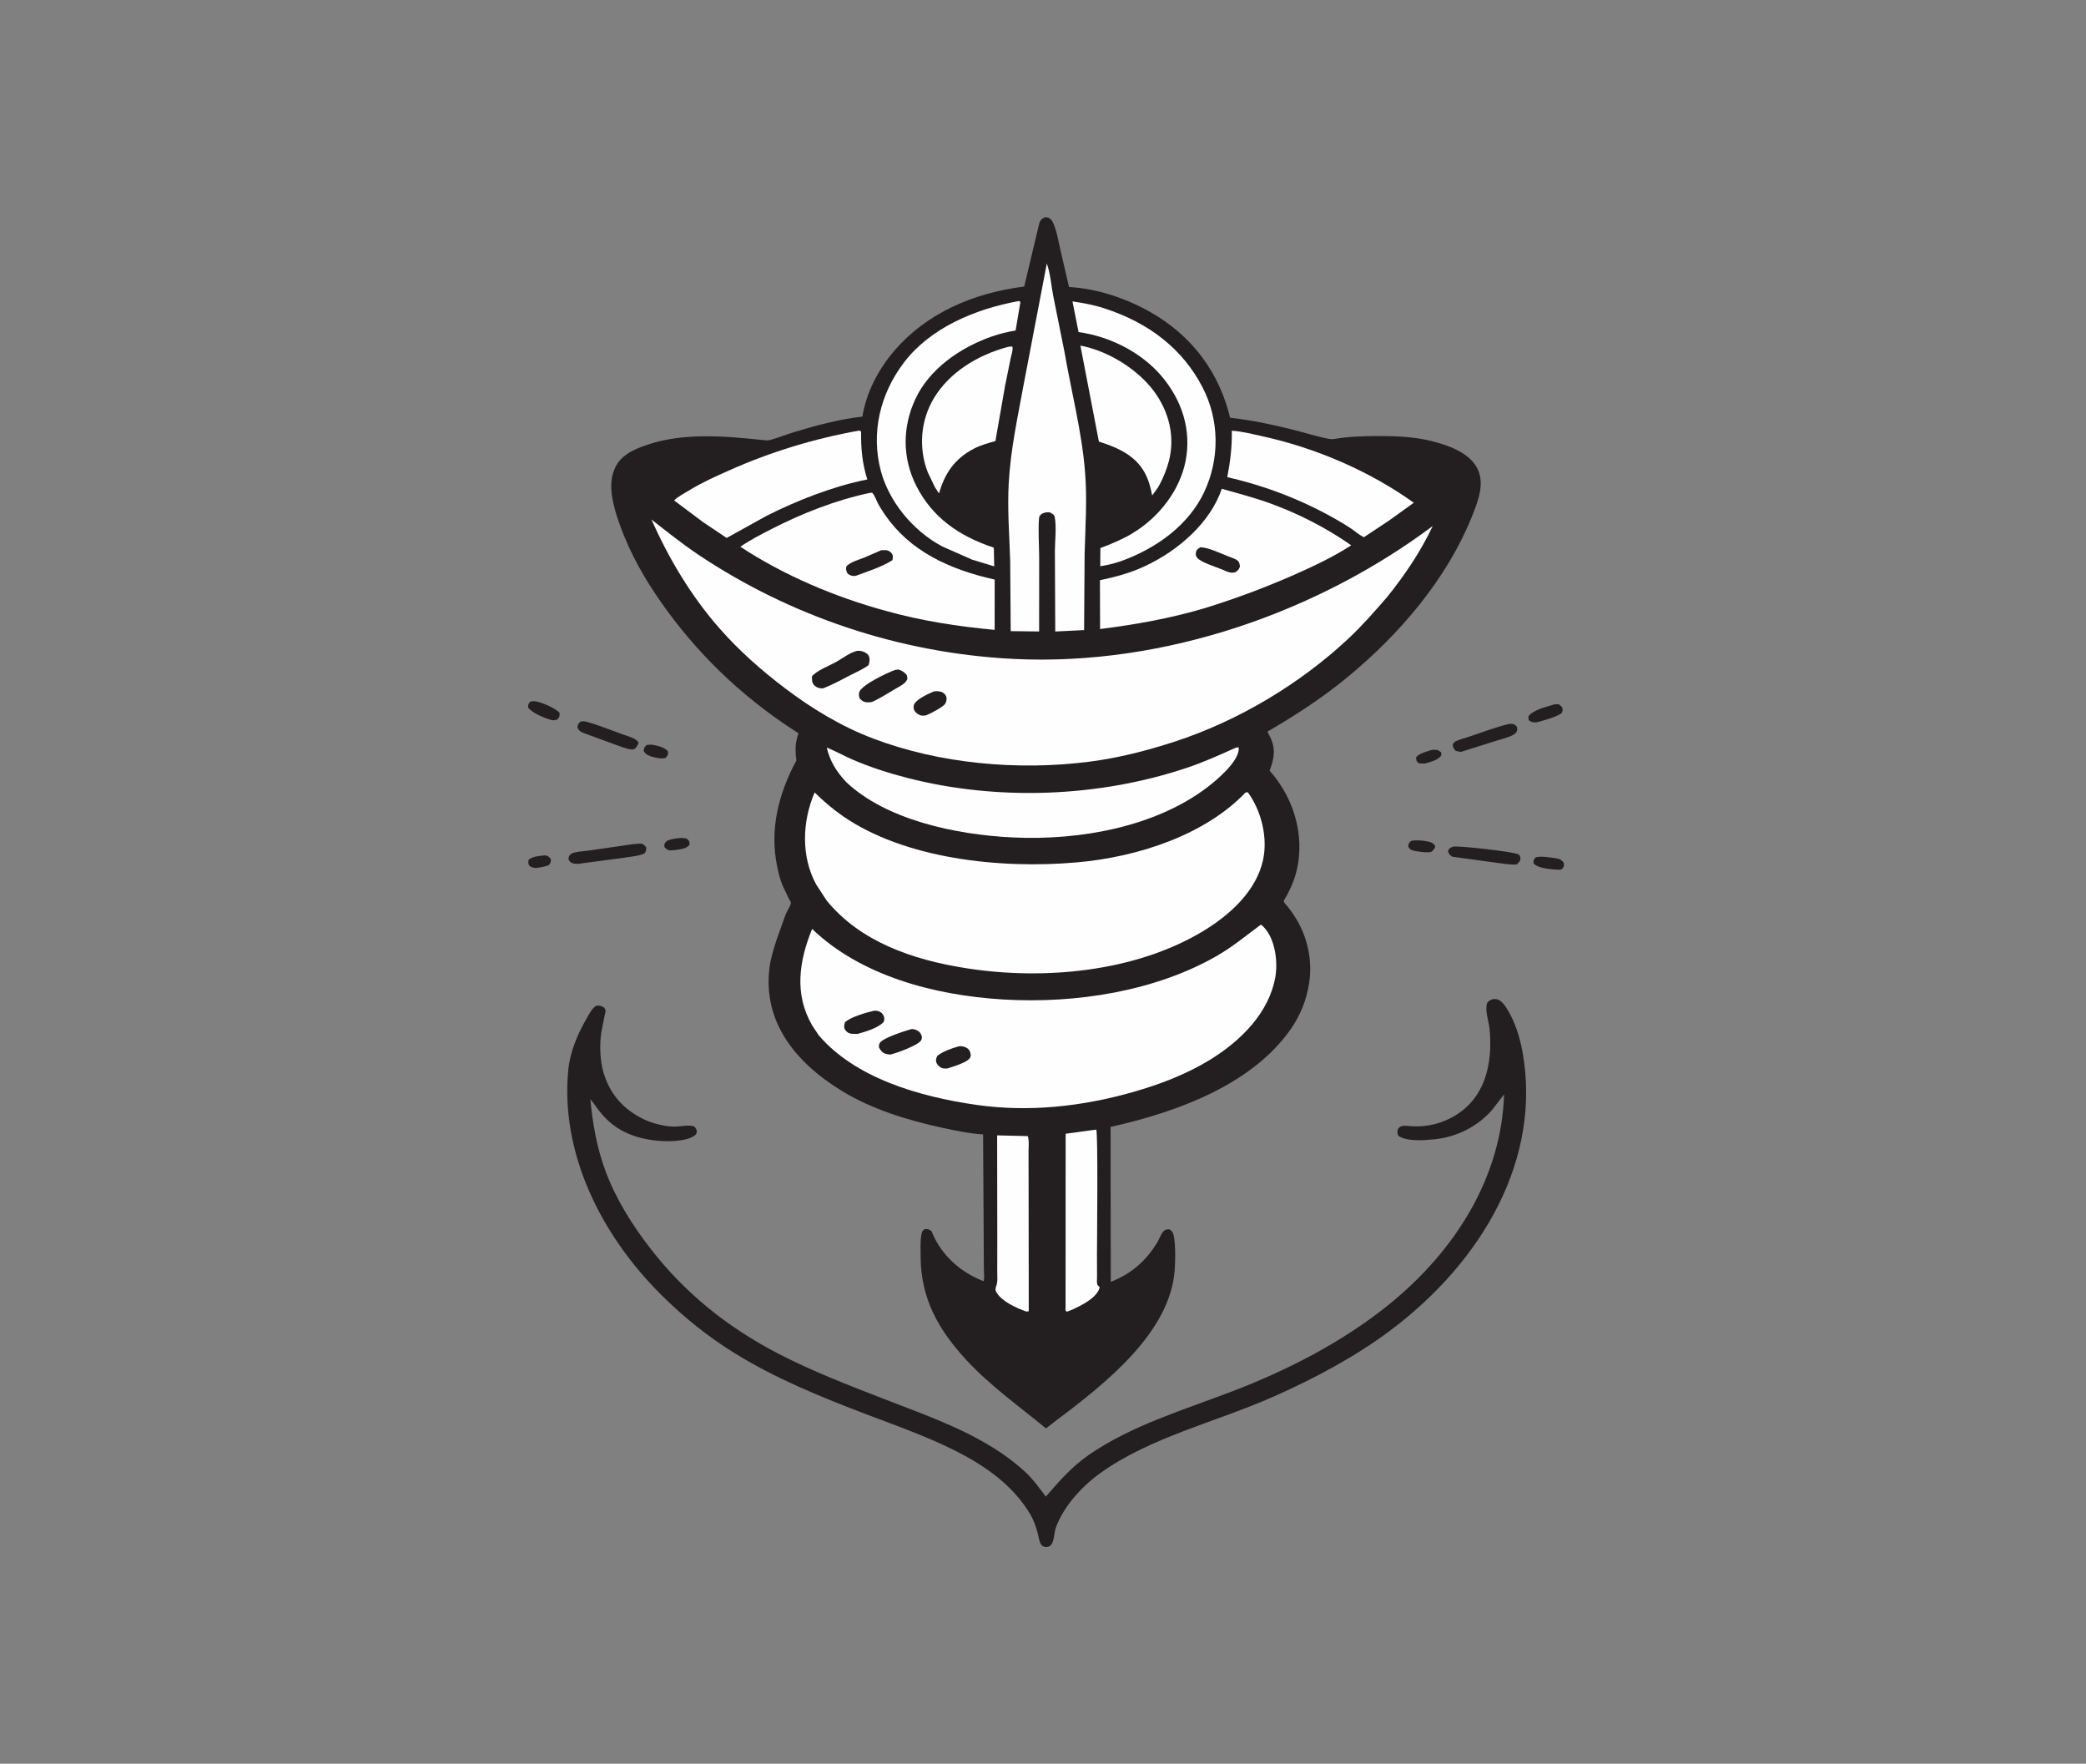 <svg width="110" height="93" viewBox="0 0 110 93" fill="none" xmlns="http://www.w3.org/2000/svg">
<rect x="0" y="0" width="110" height="93" fill="#808080" stroke="none"/>
<path d="M28.715 45.107L28.815 45.11C28.956 45.182 28.975 45.197 29.052 45.319C29.041 45.469 29.045 45.495 28.943 45.615C28.718 45.71 28.501 45.738 28.256 45.77C28.117 45.764 28.05 45.733 27.933 45.672C27.837 45.529 27.854 45.5 27.871 45.342C28.093 45.149 28.416 45.139 28.715 45.107Z" fill="#231F20"/>
<path d="M75.525 39.538C75.796 39.537 75.805 39.521 76 39.676L76.004 39.83C75.825 40.09 75.477 40.157 75.162 40.258C75.035 40.269 74.928 40.259 74.802 40.246C74.672 40.102 74.674 40.103 74.683 39.922C74.856 39.709 75.247 39.63 75.525 39.538Z" fill="#231F20"/>
<path d="M34.105 39.284C34.227 39.265 34.337 39.257 34.46 39.281C34.725 39.331 35.074 39.423 35.225 39.625C35.232 39.818 35.221 39.82 35.094 39.967C34.862 40.023 34.613 39.965 34.388 39.903C34.174 39.843 34.05 39.777 33.943 39.603C33.963 39.427 33.967 39.417 34.105 39.284Z" fill="#231F20"/>
<path d="M35.808 44.193C35.954 44.182 36.06 44.192 36.202 44.214C36.369 44.355 36.352 44.356 36.361 44.545C36.175 44.758 35.963 44.763 35.666 44.815L35.379 44.842C35.191 44.839 35.148 44.775 35.037 44.666C35.021 44.478 35.038 44.482 35.165 44.34C35.382 44.245 35.57 44.22 35.808 44.193Z" fill="#231F20"/>
<path d="M74.415 44.34C74.664 44.289 74.991 44.314 75.24 44.362C75.481 44.409 75.555 44.435 75.686 44.613C75.652 44.762 75.615 44.789 75.502 44.901L75.461 44.921C75.282 44.984 74.677 44.902 74.48 44.836C74.329 44.786 74.324 44.745 74.257 44.628C74.283 44.466 74.282 44.456 74.415 44.34Z" fill="#231F20"/>
<path d="M80.984 45.205C81.224 45.126 81.888 45.224 82.155 45.278C82.311 45.31 82.383 45.394 82.465 45.501C82.473 45.684 82.489 45.69 82.346 45.843C82.205 45.873 82.049 45.86 81.906 45.843C81.555 45.801 81.092 45.769 80.865 45.524C80.864 45.35 80.862 45.343 80.984 45.205Z" fill="#231F20"/>
<path d="M27.952 37.007C28.064 36.971 28.109 36.965 28.229 36.981C28.577 37.03 29.295 37.349 29.505 37.583C29.508 37.768 29.525 37.786 29.387 37.94C29.251 37.975 29.2 38 29.06 37.961C28.712 37.864 28.025 37.584 27.849 37.303C27.849 37.151 27.855 37.134 27.952 37.007Z" fill="#231F20"/>
<path d="M81.962 37.143C82.038 37.133 82.119 37.136 82.197 37.135L82.368 37.28C82.417 37.434 82.415 37.448 82.355 37.599C82.021 37.836 81.448 37.968 81.036 38.09C80.829 38.1 80.765 38.083 80.61 37.974L80.595 37.781C80.821 37.436 81.53 37.281 81.962 37.143Z" fill="#231F20"/>
<path d="M30.609 38.054C30.735 38.021 30.806 38.027 30.932 38.061C31.575 38.236 32.215 38.501 32.839 38.726C33.104 38.821 33.529 38.919 33.667 39.147C33.641 39.294 33.59 39.361 33.482 39.476L33.346 39.526C33.014 39.492 32.699 39.353 32.392 39.245L30.757 38.645C30.573 38.57 30.514 38.512 30.447 38.35C30.48 38.193 30.482 38.171 30.609 38.054Z" fill="#231F20"/>
<path d="M79.587 38.171L79.679 38.169C79.871 38.178 79.878 38.208 79.997 38.328C80.01 38.436 80.023 38.491 79.968 38.594C79.929 38.667 79.871 38.706 79.793 38.75C79.535 38.897 79.163 38.977 78.871 39.069L77.051 39.644C76.94 39.64 76.865 39.619 76.76 39.591C76.632 39.453 76.629 39.427 76.606 39.261C76.632 39.223 76.65 39.179 76.685 39.146C76.808 39.025 77.249 38.919 77.422 38.862C78.141 38.627 78.845 38.345 79.587 38.171Z" fill="#231F20"/>
<path d="M76.579 44.658L76.639 44.642C76.907 44.589 79.844 44.906 80.078 45.058C80.154 45.107 80.178 45.193 80.175 45.273C80.169 45.421 80.089 45.485 79.973 45.584C79.613 45.607 79.251 45.533 78.896 45.491L76.579 45.174C76.438 45.077 76.407 45.033 76.355 44.886C76.411 44.736 76.419 44.742 76.579 44.658Z" fill="#231F20"/>
<path d="M33.373 44.514L33.778 44.482C33.93 44.492 33.993 44.582 34.074 44.676C34.079 44.83 34.078 44.861 33.993 44.995C33.701 45.138 33.285 45.169 32.955 45.221L30.666 45.527L30.619 45.54C30.436 45.557 30.177 45.571 30.055 45.433C29.95 45.314 29.977 45.272 30.009 45.137C30.053 45.094 30.088 45.043 30.142 45.009C30.285 44.917 30.812 44.879 31.014 44.854L33.373 44.514Z" fill="#231F20"/>
<path d="M78.774 52.675C78.894 52.687 78.955 52.679 79.057 52.739C79.255 52.854 79.38 53.054 79.489 53.231C79.89 53.883 80.143 54.694 80.277 55.418C81.315 61.048 78.228 66.482 73.282 70.18C71.465 71.538 69.316 72.686 67.173 73.637C64.143 74.983 60.663 75.776 58.02 77.678C57.01 78.406 56.076 79.459 55.681 80.541C55.585 80.803 55.6 81.285 55.41 81.478C55.34 81.549 55.251 81.583 55.138 81.574C55.005 81.563 54.931 81.5 54.876 81.403C54.798 81.264 54.773 81.037 54.731 80.883C54.628 80.505 54.515 80.154 54.304 79.807C53.511 78.499 52.299 77.532 50.846 76.744C49.256 75.88 47.472 75.254 45.751 74.601C43.298 73.672 40.866 72.678 38.694 71.325C37.289 70.45 36.029 69.428 34.898 68.306C31.622 65.06 29.544 60.723 29.968 56.411C30.061 55.465 30.446 54.548 30.937 53.7C31.072 53.466 31.195 53.201 31.434 53.031C31.656 53.022 31.664 53.014 31.855 53.13C31.88 53.176 31.92 53.217 31.93 53.267C31.945 53.337 31.892 53.496 31.878 53.576L31.704 54.465C31.635 54.974 31.634 55.517 31.712 56.025L31.726 56.114C31.77 56.405 31.846 56.659 31.956 56.936C32.349 57.925 33.075 58.657 34.18 59.122C34.602 59.279 35.1 59.405 35.564 59.406C35.894 59.406 36.295 59.299 36.606 59.395C36.69 59.489 36.767 59.584 36.739 59.712C36.721 59.796 36.686 59.839 36.61 59.891C36.119 60.226 35.047 60.206 34.459 60.128C33.317 59.978 32.441 59.559 31.752 58.766C31.527 58.507 31.353 58.22 31.131 57.962C31.253 59.27 31.477 60.553 31.951 61.807C32.497 63.251 33.332 64.588 34.312 65.852C36.088 68.141 38.315 69.972 41.084 71.4C42.855 72.314 44.76 73.051 46.645 73.779C49.306 74.808 52.04 75.746 54.06 77.613C54.481 78.002 54.812 78.474 55.149 78.916C55.856 78.109 56.483 77.367 57.413 76.72C59.643 75.171 62.431 74.342 65.028 73.347C67.984 72.214 70.822 70.733 73.181 68.837C76.825 65.909 79.182 61.99 79.313 57.707L78.661 58.553C77.928 59.376 76.853 59.955 75.63 60.077C75.085 60.132 74.195 60.198 73.746 59.896C73.675 59.782 73.688 59.698 73.699 59.575C73.764 59.484 73.791 59.414 73.921 59.379C74.065 59.341 74.276 59.378 74.427 59.386C75.075 59.423 75.67 59.323 76.25 59.072C78.355 58.163 78.733 56.031 78.544 54.232C78.504 53.842 78.285 53.243 78.425 52.88C78.506 52.792 78.554 52.735 78.683 52.699L78.774 52.675Z" fill="#231F20"/>
<path d="M55.096 11.455L55.273 11.469C55.384 11.538 55.458 11.597 55.512 11.707C55.718 12.125 55.802 12.666 55.904 13.112L56.371 15.134C57.849 15.216 59.341 15.724 60.572 16.406C62.933 17.715 64.311 19.722 64.866 22.027C65.989 22.153 67.093 22.386 68.178 22.658C68.803 22.815 69.436 23.019 70.07 23.14C70.19 23.163 70.287 23.159 70.406 23.139C71.113 23.02 71.892 22.996 72.611 22.993C73.559 22.99 74.544 23.024 75.46 23.25C76.366 23.474 77.384 23.842 77.84 24.589C78.352 25.43 77.944 26.427 77.608 27.261C76.305 30.491 73.854 33.422 70.964 35.782C69.778 36.749 68.5 37.598 67.149 38.394L66.884 38.549C66.872 38.557 66.849 38.559 66.847 38.571C66.84 38.619 66.946 38.792 66.97 38.842C67.284 39.481 67.195 39.993 66.95 40.636C68.351 42.21 68.885 44.385 68.266 46.29C68.165 46.601 68.023 46.898 67.871 47.194C67.839 47.257 67.696 47.467 67.698 47.525C67.7 47.6 67.846 47.738 67.9 47.804C68.057 47.998 68.197 48.199 68.326 48.408C68.967 49.446 69.215 50.681 69.034 51.84C68.901 52.686 68.599 53.492 68.088 54.231C66.086 57.125 62.245 58.602 58.564 59.423L58.574 67.593C59.713 67.147 60.444 66.455 61.023 65.519C61.135 65.338 61.214 65.058 61.37 64.91C61.462 64.823 61.529 64.831 61.657 64.818C61.708 64.853 61.757 64.881 61.797 64.927C62.028 65.185 61.971 66.611 61.944 66.977C61.7 70.231 58.389 72.889 55.668 74.923L55.157 75.32C53.741 74.154 52.233 73.082 51.003 71.762C49.437 70.08 48.558 68.428 48.547 66.269C48.545 65.884 48.521 65.467 48.591 65.086C48.618 64.938 48.638 64.892 48.781 64.804C48.976 64.813 48.978 64.819 49.127 64.927L49.172 65.038C49.649 66.158 50.59 67.061 51.866 67.56C51.923 67.364 51.885 67.113 51.882 66.91L51.875 65.618L51.841 59.817C51.137 59.777 50.399 59.62 49.716 59.474C47.863 59.076 45.953 58.483 44.395 57.526C41.815 55.943 40.238 53.794 40.576 51.035C40.635 50.551 40.794 50.047 40.943 49.578L41.43 48.211C41.496 48.051 41.704 47.745 41.707 47.599C41.708 47.562 41.615 47.423 41.595 47.384L41.253 46.658C41.124 46.339 41.048 46.015 40.98 45.683C40.58 43.738 41.046 41.87 41.995 40.098C41.95 39.772 41.925 39.378 41.998 39.055L42.059 38.804C42.071 38.755 42.117 38.703 42.096 38.657C42.094 38.651 41.96 38.572 41.945 38.563L41.313 38.142C38.545 36.242 36.328 33.953 34.569 31.332C33.7 30.038 32.981 28.643 32.525 27.203C32.303 26.501 32.098 25.613 32.345 24.898L32.373 24.823C32.505 24.45 32.709 24.193 33.065 23.943C33.37 23.729 33.783 23.57 34.151 23.446C36.061 22.805 38.261 22.993 40.25 23.206C40.385 23.221 40.484 23.234 40.617 23.198C41.038 23.085 41.448 22.915 41.865 22.788C43.015 22.438 44.263 22.105 45.475 21.968C45.682 20.707 46.301 19.485 47.189 18.461C48.853 16.541 51.255 15.46 54.01 15.109L54.8 11.788C54.85 11.617 54.92 11.545 55.096 11.455Z" fill="#231F20"/>
<path d="M52.582 59.868L54.196 59.907C54.279 60.145 54.236 60.491 54.237 60.745L54.241 62.479L54.249 69.137L54.128 69.162C53.582 68.966 52.848 68.632 52.559 68.168C52.483 68.045 52.479 67.951 52.531 67.821C52.623 67.587 52.586 67.287 52.587 67.041L52.59 65.576L52.582 59.868Z" fill="#FEFEFE"/>
<path d="M57.625 59.587L57.805 59.565C57.911 59.678 57.846 65.538 57.846 66.231L57.85 67.338C57.852 67.435 57.829 67.642 57.863 67.728C57.884 67.781 57.942 67.819 57.981 67.864C57.976 67.923 57.979 67.933 57.951 67.997C57.748 68.471 57.052 68.819 56.559 69.051L56.27 69.166L56.19 69.117L56.194 59.783L57.625 59.587Z" fill="#FEFEFE"/>
<path d="M56.972 18.221C58.492 18.516 60.012 19.509 60.836 20.61C61.66 21.712 61.972 23.042 61.636 24.322C61.521 24.757 61.356 25.159 61.143 25.566C61.035 25.762 60.892 25.943 60.756 26.126C60.677 25.708 60.568 25.297 60.356 24.911C59.872 24.031 58.965 23.603 57.947 23.285L56.972 18.221Z" fill="#FEFEFE"/>
<path d="M53.167 18.287C53.239 18.274 53.31 18.275 53.383 18.273C53.435 18.429 53.331 18.726 53.295 18.891L52.998 20.357L52.491 23.257C52.106 23.364 51.716 23.473 51.368 23.652C50.313 24.194 49.808 25.005 49.526 25.993L49.494 25.991L49.294 25.679L48.919 24.893C48.433 23.628 48.535 22.172 49.255 20.983C50.061 19.654 51.502 18.734 53.167 18.287Z" fill="#FEFEFE"/>
<path d="M64.956 22.712C65.487 22.744 66.043 22.888 66.559 23.002C69.459 23.638 72.267 24.875 74.553 26.51L73.244 27.451L71.919 28.329C71.695 28.219 71.494 28.042 71.293 27.903C71.019 27.715 70.732 27.545 70.44 27.378C68.69 26.38 66.759 25.624 64.717 25.161C64.877 24.326 64.973 23.557 64.956 22.712Z" fill="#FEFEFE"/>
<path d="M56.554 15.893C57.128 15.98 57.657 16.073 58.206 16.25C60.609 17.022 62.37 18.416 63.407 20.412C64.311 22.151 64.325 24.206 63.492 25.963C62.696 27.642 61.054 28.889 59.113 29.59C58.755 29.711 58.399 29.802 58.019 29.857L58.026 28.898C58.61 28.681 59.175 28.445 59.697 28.133C61.167 27.255 62.225 25.809 62.519 24.309C62.834 22.698 62.348 21.107 61.221 19.797C60.206 18.616 58.576 17.743 56.875 17.512L56.554 15.893Z" fill="#FEFEFE"/>
<path d="M53.734 15.873L53.81 15.919L53.556 17.424C53.134 17.502 52.709 17.599 52.31 17.739C50.556 18.352 49.003 19.497 48.287 21.005C47.575 22.504 47.57 24.172 48.338 25.658C49.16 27.25 50.514 28.252 52.407 28.878L52.426 29.864L51.27 29.513L49.697 28.819C48.085 27.966 46.859 26.386 46.447 24.824C45.926 22.852 46.388 20.785 47.684 19.094C49.039 17.328 51.352 16.299 53.734 15.873Z" fill="#FEFEFE"/>
<path d="M45.302 22.705L45.408 22.751C45.396 23.631 45.465 24.429 45.736 25.282C43.939 25.637 42.014 26.396 40.426 27.198L38.318 28.366L37.063 27.523L35.549 26.389C35.732 26.189 36.091 26.012 36.335 25.861C37.007 25.447 37.744 25.117 38.479 24.791C40.63 23.835 42.924 23.129 45.302 22.705Z" fill="#FEFEFE"/>
<path d="M65.181 39.42L65.314 39.409C65.324 39.469 65.327 39.472 65.32 39.542C65.252 40.202 64.207 41.102 63.652 41.523C60.933 43.587 56.983 44.328 53.414 44.159C50.37 44.014 46.714 43.223 44.617 41.234C44.085 40.66 43.771 40.139 43.597 39.423C44.066 39.602 44.5 39.857 44.961 40.055C45.881 40.45 46.847 40.763 47.833 41.017C52.616 42.249 57.976 42.039 62.613 40.478C63.499 40.18 64.34 39.797 65.181 39.42Z" fill="#FEFEFE"/>
<path d="M64.428 25.773C65.295 26.017 66.159 26.246 66.999 26.55C68.499 27.093 70.002 27.873 71.254 28.754C70.344 29.346 69.28 29.852 68.263 30.301C66.705 30.988 65.126 31.578 63.474 32.084C61.714 32.607 59.853 32.936 58.01 33.17L58.003 30.595C58.832 30.422 59.605 30.212 60.357 29.862C62.205 29.002 63.842 27.51 64.428 25.773Z" fill="#FEFEFE"/>
<path d="M63.309 28.854C63.77 28.889 64.329 29.164 64.754 29.33C64.913 29.392 65.138 29.46 65.265 29.563C65.362 29.641 65.374 29.772 65.385 29.878C65.324 30.029 65.293 30.079 65.142 30.174C65.069 30.188 65.039 30.197 64.969 30.197C64.787 30.197 64.595 30.091 64.434 30.025C64.095 29.885 63.368 29.666 63.139 29.423C63.05 29.329 63.042 29.22 63.069 29.104C63.099 28.975 63.193 28.925 63.309 28.854Z" fill="#231F20"/>
<path d="M45.898 25.984H45.989C46.134 26.125 46.188 26.337 46.277 26.508C46.389 26.726 46.527 26.938 46.668 27.144C47.967 29.035 50.011 30.017 52.452 30.561L52.451 33.214C50.49 33.029 48.624 32.744 46.745 32.221C44.023 31.484 41.298 30.317 39.04 28.829C39.55 28.477 40.123 28.183 40.685 27.895C42.276 27.079 44.088 26.36 45.898 25.984Z" fill="#FEFEFE"/>
<path d="M46.479 29.01L46.734 29.011C46.861 29.031 46.95 29.089 47.02 29.178C47.109 29.293 47.086 29.414 47.057 29.54C46.519 29.887 45.779 30.12 45.16 30.352C45.115 30.363 45.088 30.374 45.037 30.372C44.884 30.367 44.795 30.326 44.687 30.236C44.617 30.089 44.6 30.016 44.635 29.859C44.874 29.626 45.227 29.536 45.552 29.411L46.479 29.01Z" fill="#231F20"/>
<path d="M55.201 13.894C55.394 14.428 55.434 15.068 55.543 15.622L56.129 18.537C56.495 20.66 57.05 22.765 57.219 24.907C57.333 26.334 57.233 27.78 57.195 29.21L57.167 33.225L55.646 33.3L55.627 29.063C55.629 28.5 55.718 27.831 55.622 27.279C55.603 27.167 55.55 27.121 55.442 27.062L55.354 27.016L55.298 27.011C55.146 27.006 54.991 27.042 54.885 27.137C54.816 27.199 54.795 27.261 54.789 27.343C54.742 28.013 54.794 28.709 54.798 29.381L54.796 33.298L53.297 33.28L53.269 29.525C53.223 28.182 53.119 26.836 53.192 25.493C53.288 23.712 53.664 22.004 53.986 20.247L55.201 13.894Z" fill="#FEFEFE"/>
<path d="M65.681 41.789L65.8 41.775C66.532 42.778 66.851 44.174 66.608 45.327C66.266 46.95 64.888 48.249 63.329 49.166C59.826 51.228 55.118 51.699 50.99 51.061C48.055 50.607 45.339 49.624 43.594 47.489L43.05 46.656C42.228 45.172 42.302 43.309 42.957 41.787C43.423 42.242 43.904 42.66 44.458 43.042C47.712 45.282 52.712 45.831 56.772 45.475C60.06 45.187 63.556 44.009 65.681 41.789Z" fill="#FEFEFE"/>
<path d="M66.487 48.758C66.544 48.795 66.555 48.798 66.609 48.852C67.265 49.501 67.392 50.749 67.247 51.55C66.918 53.358 65.498 54.849 63.785 55.896C62.545 56.654 61.155 57.184 59.709 57.594C57.077 58.339 54.3 58.653 51.546 58.268C48.446 57.835 45.068 56.822 43.168 54.583L42.831 54.076C41.867 52.416 42.138 50.674 42.825 48.983C45.354 51.414 49.178 52.481 52.909 52.703C56.758 52.932 60.94 52.26 64.166 50.405C65.031 49.907 65.707 49.332 66.487 48.758Z" fill="#FEFEFE"/>
<path d="M50.534 55.179C50.603 55.166 50.659 55.161 50.731 55.171C50.891 55.193 51.018 55.253 51.106 55.37C51.173 55.46 51.218 55.649 51.168 55.753C51.034 56.031 50.253 56.238 49.945 56.343C49.874 56.344 49.794 56.349 49.724 56.333C49.581 56.302 49.447 56.181 49.395 56.068C49.328 55.925 49.361 55.818 49.422 55.681C49.697 55.446 50.165 55.287 50.534 55.179Z" fill="#231F20"/>
<path d="M46.1 53.293C46.142 53.292 46.181 53.289 46.224 53.297C46.385 53.324 46.486 53.38 46.564 53.505C46.652 53.647 46.643 53.732 46.603 53.882C46.318 54.202 45.65 54.401 45.209 54.521L44.903 54.511C44.757 54.489 44.656 54.43 44.579 54.322C44.48 54.183 44.512 54.05 44.559 53.904C44.828 53.635 45.691 53.385 46.1 53.293Z" fill="#231F20"/>
<path d="M48.039 54.269C48.106 54.258 48.149 54.259 48.214 54.277C48.389 54.326 48.502 54.404 48.576 54.553C48.623 54.649 48.632 54.768 48.571 54.862C48.402 55.122 47.295 55.528 46.95 55.608C46.862 55.599 46.762 55.591 46.68 55.561C46.506 55.497 46.42 55.364 46.348 55.225C46.349 55.143 46.346 55.059 46.399 54.986C46.598 54.716 47.665 54.38 48.039 54.269Z" fill="#231F20"/>
<path d="M34.35 27.393C35.161 28.026 35.958 28.669 36.825 29.249C41.599 32.443 47.357 34.443 53.449 34.745C61.493 35.145 69.598 32.197 75.553 27.735C74.923 29.065 74.1 30.304 73.144 31.484C72.484 32.248 71.829 32.996 71.077 33.699C68.602 36.009 65.362 37.998 61.911 39.117C60.474 39.583 58.979 39.968 57.455 40.163C53.672 40.65 49.538 40.27 46.041 38.942C44.34 38.296 42.788 37.347 41.404 36.298C40.148 35.347 38.981 34.313 37.972 33.169C36.427 31.419 35.259 29.429 34.35 27.393Z" fill="#FEFEFE"/>
<path d="M49.243 36.46C49.411 36.432 49.511 36.451 49.67 36.49C49.751 36.544 49.824 36.587 49.868 36.668C49.943 36.81 49.925 36.95 49.853 37.091C49.761 37.269 49.062 37.636 48.835 37.718C48.762 37.73 48.701 37.74 48.625 37.735C48.478 37.726 48.315 37.61 48.244 37.507C48.165 37.393 48.156 37.242 48.217 37.12C48.344 36.866 48.949 36.582 49.243 36.46Z" fill="#231F20"/>
<path d="M47.218 35.321L47.381 35.305C47.588 35.369 47.672 35.443 47.812 35.586C47.829 35.665 47.869 35.757 47.835 35.834C47.739 36.054 47.423 36.201 47.204 36.33C46.804 36.564 46.411 36.824 45.98 37.017C45.878 37.029 45.759 37.043 45.657 37.026C45.534 37.005 45.42 36.933 45.353 36.845C45.28 36.749 45.276 36.577 45.323 36.469C45.49 36.091 46.769 35.479 47.218 35.321Z" fill="#231F20"/>
<path d="M45.199 34.319L45.277 34.316C45.469 34.32 45.694 34.407 45.793 34.552C45.889 34.695 45.857 34.92 45.801 35.072C45.532 35.28 45.192 35.421 44.881 35.581C44.4 35.829 43.926 36.092 43.415 36.294L43.312 36.297C43.169 36.294 43.049 36.237 42.953 36.149C42.802 36.01 42.814 35.84 42.817 35.663C43.068 35.357 43.715 35.114 44.091 34.905C44.441 34.712 44.797 34.416 45.199 34.319Z" fill="#231F20"/>
</svg>
